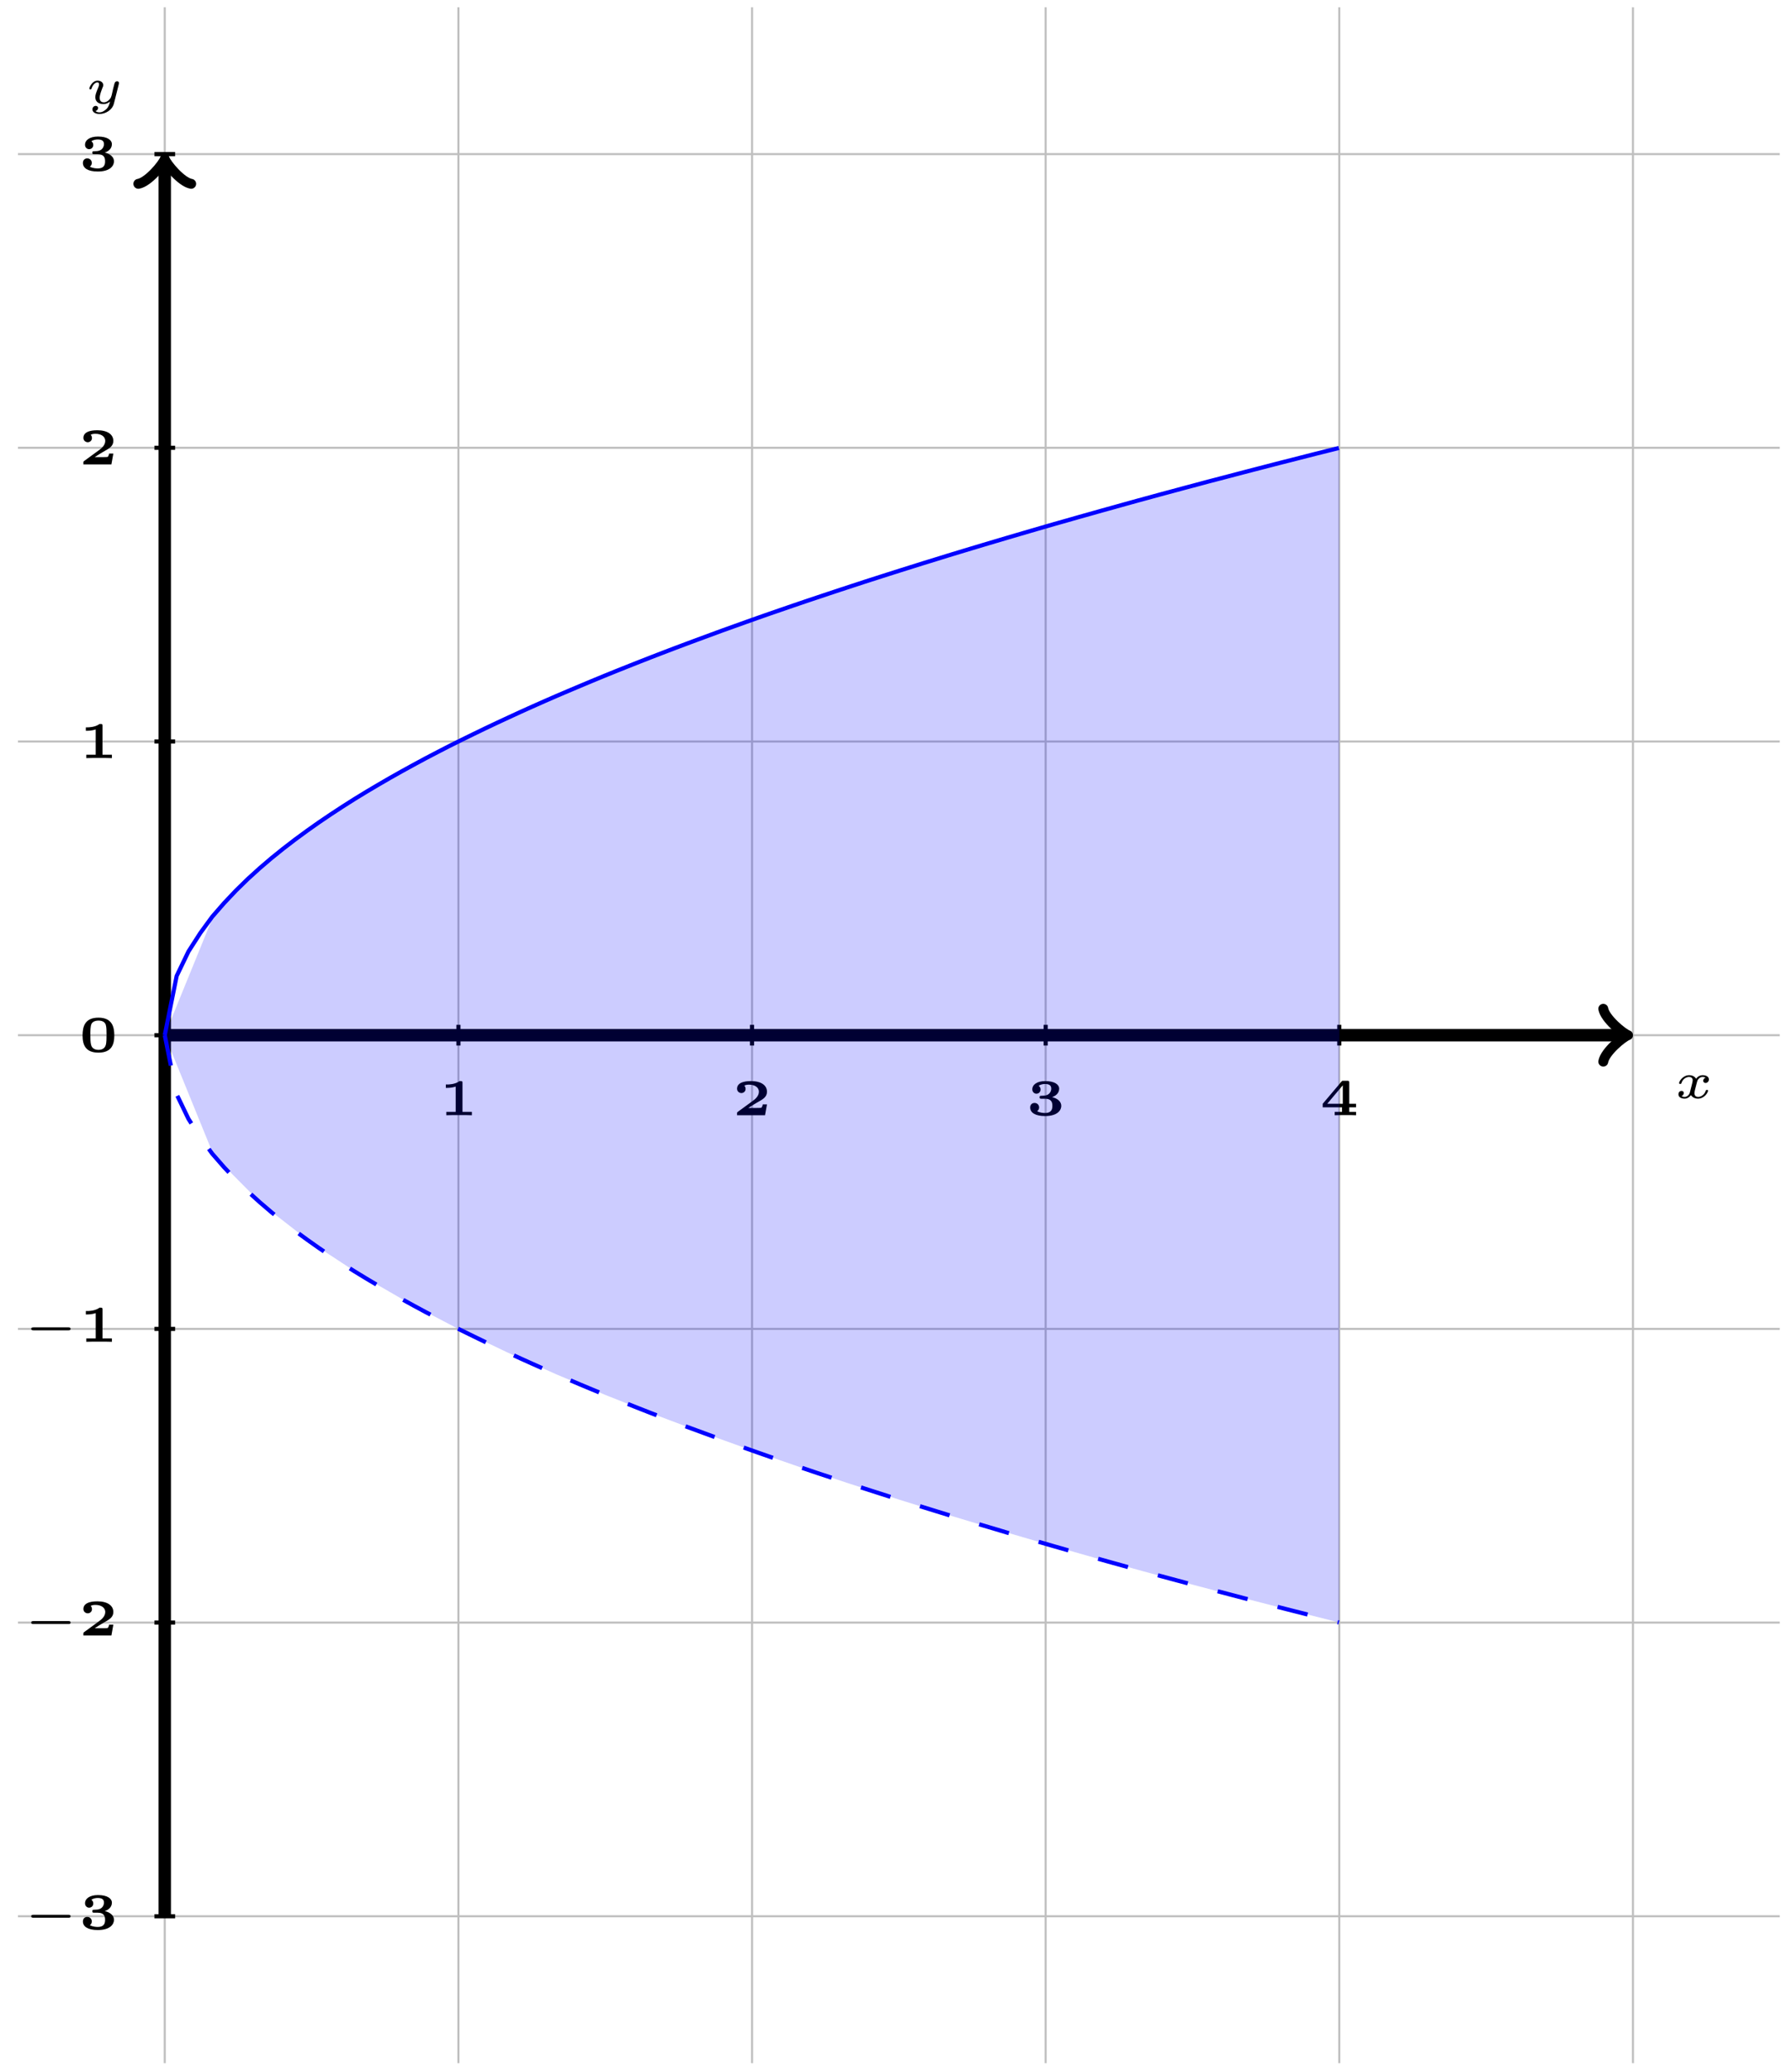 <?xml version="1.0" encoding="UTF-8"?>
<svg xmlns="http://www.w3.org/2000/svg" xmlns:xlink="http://www.w3.org/1999/xlink" width="173pt" height="200pt" viewBox="0 0 173 200" version="1.1">
<defs>
<g>
<symbol overflow="visible" id="glyph0-0">
<path style="stroke:none;" d=""/>
</symbol>
<symbol overflow="visible" id="glyph0-1">
<path style="stroke:none;" d="M 3.094 -1.953 C 2.859 -1.891 2.859 -1.672 2.859 -1.656 C 2.859 -1.578 2.922 -1.453 3.094 -1.453 C 3.234 -1.453 3.406 -1.578 3.406 -1.797 C 3.406 -2.094 3.078 -2.203 2.812 -2.203 C 2.484 -2.203 2.266 -2 2.172 -1.859 C 2.016 -2.141 1.688 -2.203 1.516 -2.203 C 0.891 -2.203 0.531 -1.609 0.531 -1.438 C 0.531 -1.359 0.609 -1.359 0.641 -1.359 C 0.688 -1.359 0.719 -1.359 0.75 -1.422 C 0.891 -1.906 1.297 -2.031 1.484 -2.031 C 1.656 -2.031 1.844 -1.969 1.844 -1.703 C 1.844 -1.578 1.75 -1.234 1.578 -0.562 C 1.516 -0.281 1.281 -0.109 1.062 -0.109 C 1.031 -0.109 0.891 -0.109 0.766 -0.188 C 0.984 -0.281 0.984 -0.469 0.984 -0.484 C 0.984 -0.625 0.875 -0.688 0.766 -0.688 C 0.641 -0.688 0.469 -0.594 0.469 -0.359 C 0.469 -0.047 0.797 0.062 1.062 0.062 C 1.328 0.062 1.562 -0.109 1.672 -0.281 C 1.875 0.016 2.188 0.062 2.344 0.062 C 2.969 0.062 3.328 -0.531 3.328 -0.719 C 3.328 -0.781 3.25 -0.781 3.219 -0.781 C 3.141 -0.781 3.125 -0.75 3.109 -0.719 C 2.969 -0.266 2.594 -0.109 2.375 -0.109 C 2.219 -0.109 2.016 -0.172 2.016 -0.453 C 2.016 -0.516 2.016 -0.547 2.047 -0.719 C 2.141 -1.062 2.266 -1.609 2.312 -1.703 C 2.375 -1.828 2.547 -2.031 2.797 -2.031 C 2.812 -2.031 2.984 -2.031 3.094 -1.953 Z M 3.094 -1.953 "/>
</symbol>
<symbol overflow="visible" id="glyph0-2">
<path style="stroke:none;" d="M 3.297 -1.859 C 3.312 -1.938 3.312 -1.969 3.312 -1.969 C 3.312 -2.078 3.234 -2.141 3.141 -2.141 C 2.938 -2.141 2.891 -1.969 2.859 -1.844 L 2.75 -1.422 L 2.609 -0.797 C 2.578 -0.734 2.562 -0.641 2.547 -0.609 C 2.547 -0.578 2.281 -0.109 1.859 -0.109 C 1.625 -0.109 1.453 -0.219 1.453 -0.547 C 1.453 -0.812 1.594 -1.188 1.734 -1.547 C 1.766 -1.594 1.797 -1.688 1.797 -1.766 C 1.797 -2.016 1.562 -2.203 1.25 -2.203 C 0.734 -2.203 0.453 -1.562 0.453 -1.438 C 0.453 -1.359 0.531 -1.359 0.562 -1.359 C 0.641 -1.359 0.641 -1.391 0.672 -1.453 C 0.781 -1.797 1.016 -2.031 1.234 -2.031 C 1.328 -2.031 1.391 -1.984 1.391 -1.844 C 1.391 -1.75 1.359 -1.672 1.328 -1.578 C 1.078 -0.984 1.031 -0.812 1.031 -0.609 C 1.031 -0.062 1.5 0.062 1.828 0.062 C 2.109 0.062 2.328 -0.078 2.453 -0.188 C 2.375 0.094 2.328 0.312 2.094 0.547 C 1.969 0.656 1.734 0.859 1.438 0.859 C 1.344 0.859 1.156 0.844 1.047 0.734 C 1.266 0.672 1.297 0.484 1.297 0.438 C 1.297 0.297 1.172 0.234 1.078 0.234 C 0.922 0.234 0.75 0.344 0.75 0.578 C 0.75 0.828 1.016 1.016 1.438 1.016 C 2 1.016 2.672 0.641 2.828 0 Z M 3.297 -1.859 "/>
</symbol>
<symbol overflow="visible" id="glyph1-0">
<path style="stroke:none;" d=""/>
</symbol>
<symbol overflow="visible" id="glyph1-1">
<path style="stroke:none;" d="M 2.281 -3.109 C 2.281 -3.266 2.266 -3.297 2.094 -3.297 L 2 -3.297 C 1.562 -2.969 0.922 -2.969 0.812 -2.969 L 0.672 -2.969 L 0.672 -2.641 L 0.812 -2.641 C 0.875 -2.641 1.25 -2.641 1.625 -2.766 L 1.625 -0.328 L 0.719 -0.328 L 0.719 0 C 0.969 -0.016 1.672 -0.016 1.953 -0.016 C 2.234 -0.016 2.953 -0.016 3.188 0 L 3.188 -0.328 L 2.281 -0.328 Z M 2.281 -3.109 "/>
</symbol>
<symbol overflow="visible" id="glyph1-2">
<path style="stroke:none;" d="M 3.328 -1.047 L 2.922 -1.047 C 2.891 -0.859 2.812 -0.734 2.766 -0.719 C 2.656 -0.703 2.438 -0.703 2.266 -0.703 L 1.531 -0.703 C 1.844 -0.906 2.141 -1.094 2.359 -1.219 C 2.922 -1.531 3.328 -1.75 3.328 -2.266 C 3.328 -2.891 2.766 -3.297 1.781 -3.297 C 1.547 -3.297 0.438 -3.297 0.438 -2.562 C 0.438 -2.266 0.688 -2.141 0.859 -2.141 C 1.047 -2.141 1.266 -2.281 1.266 -2.547 C 1.266 -2.734 1.156 -2.844 1.141 -2.859 C 1.312 -2.953 1.5 -2.953 1.609 -2.953 C 2.109 -2.953 2.547 -2.719 2.547 -2.266 C 2.547 -1.875 2.234 -1.578 1.922 -1.359 L 0.531 -0.344 C 0.438 -0.281 0.438 -0.266 0.438 -0.156 L 0.438 0 L 3.141 0 Z M 3.328 -1.047 "/>
</symbol>
<symbol overflow="visible" id="glyph1-3">
<path style="stroke:none;" d="M 1.812 -1.594 C 2.484 -1.594 2.531 -1.188 2.531 -0.906 C 2.531 -0.656 2.5 -0.219 1.812 -0.219 C 1.703 -0.219 1.328 -0.234 1.062 -0.391 C 1.172 -0.469 1.25 -0.594 1.25 -0.75 C 1.25 -1 1.062 -1.188 0.812 -1.188 C 0.562 -1.188 0.391 -1.016 0.391 -0.75 C 0.391 -0.25 0.875 0.078 1.828 0.078 C 3.062 0.078 3.391 -0.516 3.391 -0.906 C 3.391 -1.344 2.984 -1.641 2.5 -1.75 C 2.797 -1.844 3.188 -2.094 3.188 -2.562 C 3.188 -2.969 2.734 -3.297 1.844 -3.297 C 1.047 -3.297 0.594 -2.953 0.594 -2.5 C 0.594 -2.219 0.812 -2.078 0.984 -2.078 C 1.203 -2.078 1.391 -2.234 1.391 -2.484 C 1.391 -2.734 1.203 -2.844 1.203 -2.844 C 1.406 -2.984 1.656 -3.016 1.828 -3.016 C 2.312 -3.016 2.422 -2.812 2.422 -2.562 C 2.422 -2.359 2.297 -1.906 1.688 -1.891 C 1.641 -1.891 1.422 -1.875 1.375 -1.875 C 1.297 -1.859 1.297 -1.766 1.297 -1.734 C 1.297 -1.594 1.375 -1.594 1.469 -1.594 Z M 1.812 -1.594 "/>
</symbol>
<symbol overflow="visible" id="glyph1-4">
<path style="stroke:none;" d="M 3.5 -0.766 L 3.5 -1.109 L 2.844 -1.109 L 2.844 -3.141 C 2.844 -3.297 2.812 -3.328 2.656 -3.328 L 2.297 -3.328 C 2.172 -3.328 2.141 -3.328 2.094 -3.25 L 0.281 -1.109 L 0.281 -0.766 L 2.141 -0.766 L 2.141 -0.328 L 1.438 -0.328 L 1.438 0 C 1.672 -0.016 2.203 -0.016 2.484 -0.016 C 2.75 -0.016 3.234 -0.016 3.5 0 L 3.5 -0.328 L 2.844 -0.328 L 2.844 -0.766 Z M 2.219 -2.891 L 2.219 -1.109 L 0.719 -1.109 Z M 2.219 -2.891 "/>
</symbol>
<symbol overflow="visible" id="glyph1-5">
<path style="stroke:none;" d="M 3.422 -1.578 C 3.422 -2.422 3.203 -3.297 1.891 -3.297 C 0.578 -3.297 0.359 -2.438 0.359 -1.578 C 0.359 -0.688 0.625 0.078 1.891 0.078 C 3.172 0.078 3.422 -0.719 3.422 -1.578 Z M 1.891 -0.188 C 1.688 -0.188 1.297 -0.25 1.188 -0.641 C 1.109 -0.891 1.109 -1.297 1.109 -1.656 C 1.109 -2.016 1.109 -2.406 1.203 -2.656 C 1.281 -2.875 1.547 -3.016 1.891 -3.016 C 2.188 -3.016 2.484 -2.922 2.594 -2.625 C 2.672 -2.391 2.672 -1.984 2.672 -1.656 C 2.672 -1.344 2.672 -0.875 2.594 -0.641 C 2.469 -0.234 2.078 -0.188 1.891 -0.188 Z M 1.891 -0.188 "/>
</symbol>
<symbol overflow="visible" id="glyph2-0">
<path style="stroke:none;" d=""/>
</symbol>
<symbol overflow="visible" id="glyph2-1">
<path style="stroke:none;" d="M 4.391 -1.109 C 4.469 -1.109 4.594 -1.109 4.594 -1.25 C 4.594 -1.391 4.469 -1.391 4.391 -1.391 L 1.016 -1.391 C 0.938 -1.391 0.797 -1.391 0.797 -1.25 C 0.797 -1.109 0.938 -1.109 1.016 -1.109 Z M 4.391 -1.109 "/>
</symbol>
</g>
</defs>
<g id="surface1">
<path style="fill:none;stroke-width:0.199;stroke-linecap:butt;stroke-linejoin:miter;stroke:rgb(75%,75%,75%);stroke-opacity:1;stroke-miterlimit:10;" d="M -14.173 -85.04 L 155.907 -85.04 M -14.173 -56.694 L 155.907 -56.694 M -14.173 -28.348 L 155.907 -28.348 M -14.173 -0.002 L 155.907 -0.002 M -14.173 28.348 L 155.907 28.348 M -14.173 56.695 L 155.907 56.695 M -14.173 85.041 L 155.907 85.041 M -0.002 -99.216 L -0.002 99.212 M 28.348 -99.216 L 28.348 99.212 M 56.694 -99.216 L 56.694 99.212 M 85.04 -99.216 L 85.04 99.212 M 113.386 -99.216 L 113.386 99.212 M 141.736 -99.216 L 141.736 99.212 " transform="matrix(1,0,0,-1,15.908,99.916)"/>
<path style="fill:none;stroke-width:1.196;stroke-linecap:butt;stroke-linejoin:miter;stroke:rgb(0%,0%,0%);stroke-opacity:1;stroke-miterlimit:10;" d="M -0.002 -0.002 L 140.779 -0.002 " transform="matrix(1,0,0,-1,15.908,99.916)"/>
<path style="fill:none;stroke-width:0.956;stroke-linecap:round;stroke-linejoin:round;stroke:rgb(0%,0%,0%);stroke-opacity:1;stroke-miterlimit:10;" d="M -1.913 2.549 C -1.753 1.596 0.001 0.158 0.478 -0.002 C 0.001 -0.158 -1.753 -1.595 -1.913 -2.552 " transform="matrix(1,0,0,-1,156.694,99.916)"/>
<g style="fill:rgb(0%,0%,0%);fill-opacity:1;">
  <use xlink:href="#glyph0-1" x="161.569" y="105.98"/>
</g>
<path style="fill:none;stroke-width:1.196;stroke-linecap:butt;stroke-linejoin:miter;stroke:rgb(0%,0%,0%);stroke-opacity:1;stroke-miterlimit:10;" d="M -0.002 -85.04 L -0.002 84.084 " transform="matrix(1,0,0,-1,15.908,99.916)"/>
<path style="fill:none;stroke-width:0.956;stroke-linecap:round;stroke-linejoin:round;stroke:rgb(0%,0%,0%);stroke-opacity:1;stroke-miterlimit:10;" d="M -1.914 2.552 C -1.754 1.595 -0 0.158 0.476 0.002 C -0 -0.158 -1.754 -1.596 -1.914 -2.549 " transform="matrix(0,-1,-1,0,15.908,15.828)"/>
<g style="fill:rgb(0%,0%,0%);fill-opacity:1;">
  <use xlink:href="#glyph0-2" x="8.172" y="9.985"/>
</g>
<path style="fill:none;stroke-width:0.399;stroke-linecap:butt;stroke-linejoin:miter;stroke:rgb(0%,0%,0%);stroke-opacity:1;stroke-miterlimit:10;" d="M 28.348 0.998 L 28.348 -0.998 " transform="matrix(1,0,0,-1,15.908,99.916)"/>
<g style="fill:rgb(0%,0%,0%);fill-opacity:1;">
  <use xlink:href="#glyph1-1" x="42.368" y="107.643"/>
</g>
<path style="fill:none;stroke-width:0.399;stroke-linecap:butt;stroke-linejoin:miter;stroke:rgb(0%,0%,0%);stroke-opacity:1;stroke-miterlimit:10;" d="M 56.694 0.998 L 56.694 -0.998 " transform="matrix(1,0,0,-1,15.908,99.916)"/>
<g style="fill:rgb(0%,0%,0%);fill-opacity:1;">
  <use xlink:href="#glyph1-2" x="70.716" y="107.643"/>
</g>
<path style="fill:none;stroke-width:0.399;stroke-linecap:butt;stroke-linejoin:miter;stroke:rgb(0%,0%,0%);stroke-opacity:1;stroke-miterlimit:10;" d="M 85.04 0.998 L 85.04 -0.998 " transform="matrix(1,0,0,-1,15.908,99.916)"/>
<g style="fill:rgb(0%,0%,0%);fill-opacity:1;">
  <use xlink:href="#glyph1-3" x="99.065" y="107.643"/>
</g>
<path style="fill:none;stroke-width:0.399;stroke-linecap:butt;stroke-linejoin:miter;stroke:rgb(0%,0%,0%);stroke-opacity:1;stroke-miterlimit:10;" d="M 113.386 0.998 L 113.386 -0.998 " transform="matrix(1,0,0,-1,15.908,99.916)"/>
<g style="fill:rgb(0%,0%,0%);fill-opacity:1;">
  <use xlink:href="#glyph1-4" x="127.414" y="107.643"/>
</g>
<path style="fill:none;stroke-width:0.399;stroke-linecap:butt;stroke-linejoin:miter;stroke:rgb(0%,0%,0%);stroke-opacity:1;stroke-miterlimit:10;" d="M 0.998 -85.04 L -0.998 -85.04 " transform="matrix(1,0,0,-1,15.908,99.916)"/>
<g style="fill:rgb(0%,0%,0%);fill-opacity:1;">
  <use xlink:href="#glyph2-1" x="2.217" y="186.207"/>
</g>
<g style="fill:rgb(0%,0%,0%);fill-opacity:1;">
  <use xlink:href="#glyph1-3" x="7.614" y="186.207"/>
</g>
<path style="fill:none;stroke-width:0.399;stroke-linecap:butt;stroke-linejoin:miter;stroke:rgb(0%,0%,0%);stroke-opacity:1;stroke-miterlimit:10;" d="M 0.998 -56.694 L -0.998 -56.694 " transform="matrix(1,0,0,-1,15.908,99.916)"/>
<g style="fill:rgb(0%,0%,0%);fill-opacity:1;">
  <use xlink:href="#glyph2-1" x="2.217" y="157.858"/>
</g>
<g style="fill:rgb(0%,0%,0%);fill-opacity:1;">
  <use xlink:href="#glyph1-2" x="7.614" y="157.858"/>
</g>
<path style="fill:none;stroke-width:0.399;stroke-linecap:butt;stroke-linejoin:miter;stroke:rgb(0%,0%,0%);stroke-opacity:1;stroke-miterlimit:10;" d="M 0.998 -28.348 L -0.998 -28.348 " transform="matrix(1,0,0,-1,15.908,99.916)"/>
<g style="fill:rgb(0%,0%,0%);fill-opacity:1;">
  <use xlink:href="#glyph2-1" x="2.217" y="129.51"/>
</g>
<g style="fill:rgb(0%,0%,0%);fill-opacity:1;">
  <use xlink:href="#glyph1-1" x="7.614" y="129.51"/>
</g>
<path style="fill:none;stroke-width:0.399;stroke-linecap:butt;stroke-linejoin:miter;stroke:rgb(0%,0%,0%);stroke-opacity:1;stroke-miterlimit:10;" d="M 0.998 -0.002 L -0.998 -0.002 " transform="matrix(1,0,0,-1,15.908,99.916)"/>
<g style="fill:rgb(0%,0%,0%);fill-opacity:1;">
  <use xlink:href="#glyph1-5" x="7.613" y="101.521"/>
</g>
<path style="fill:none;stroke-width:0.399;stroke-linecap:butt;stroke-linejoin:miter;stroke:rgb(0%,0%,0%);stroke-opacity:1;stroke-miterlimit:10;" d="M 0.998 28.348 L -0.998 28.348 " transform="matrix(1,0,0,-1,15.908,99.916)"/>
<g style="fill:rgb(0%,0%,0%);fill-opacity:1;">
  <use xlink:href="#glyph1-1" x="7.613" y="73.173"/>
</g>
<path style="fill:none;stroke-width:0.399;stroke-linecap:butt;stroke-linejoin:miter;stroke:rgb(0%,0%,0%);stroke-opacity:1;stroke-miterlimit:10;" d="M 0.998 56.695 L -0.998 56.695 " transform="matrix(1,0,0,-1,15.908,99.916)"/>
<g style="fill:rgb(0%,0%,0%);fill-opacity:1;">
  <use xlink:href="#glyph1-2" x="7.613" y="44.824"/>
</g>
<path style="fill:none;stroke-width:0.399;stroke-linecap:butt;stroke-linejoin:miter;stroke:rgb(0%,0%,0%);stroke-opacity:1;stroke-miterlimit:10;" d="M 0.998 85.041 L -0.998 85.041 " transform="matrix(1,0,0,-1,15.908,99.916)"/>
<g style="fill:rgb(0%,0%,0%);fill-opacity:1;">
  <use xlink:href="#glyph1-3" x="7.613" y="16.477"/>
</g>
<path style="fill:none;stroke-width:0.399;stroke-linecap:butt;stroke-linejoin:miter;stroke:rgb(0%,0%,100%);stroke-opacity:1;stroke-miterlimit:10;" d="M -0.002 -0.002 L 1.147 5.717 L 2.291 8.088 L 3.436 9.869 L 4.58 11.435 L 5.724 12.748 L 6.869 13.959 L 8.013 15.076 L 9.158 16.115 L 10.306 17.095 L 11.451 18.017 L 12.595 18.896 L 13.74 19.736 L 14.884 20.544 L 16.029 21.318 L 17.173 22.067 L 18.317 22.794 L 19.462 23.493 L 20.61 24.173 L 21.755 24.837 L 22.899 25.481 L 24.044 26.11 L 25.188 26.727 L 26.333 27.325 L 27.477 27.915 L 28.622 28.485 L 29.77 29.048 L 30.914 29.602 L 32.059 30.145 L 33.203 30.676 L 34.348 31.204 L 35.492 31.719 L 36.637 32.227 L 37.781 32.727 L 38.926 33.215 L 40.074 33.7 L 41.218 34.18 L 42.363 34.653 L 43.507 35.118 L 44.652 35.575 L 45.796 36.028 L 46.941 36.477 L 48.085 36.918 L 49.234 37.356 L 50.378 37.785 L 51.523 38.211 L 53.811 39.055 L 56.1 39.875 L 57.245 40.281 L 58.393 40.684 L 60.682 41.473 L 61.827 41.863 L 64.116 42.629 L 65.26 43.008 L 67.549 43.758 L 68.697 44.125 L 69.842 44.492 L 70.986 44.855 L 73.275 45.574 L 74.42 45.926 L 75.564 46.281 L 76.708 46.629 L 77.857 46.976 L 79.001 47.32 L 81.29 48 L 83.579 48.672 L 85.868 49.336 L 87.016 49.66 L 88.161 49.988 L 89.305 50.308 L 90.45 50.632 L 91.594 50.949 L 92.739 51.269 L 93.883 51.586 L 96.172 52.211 L 97.321 52.519 L 98.465 52.828 L 99.609 53.132 L 100.754 53.441 L 101.898 53.738 L 104.187 54.339 L 105.332 54.636 L 106.48 54.933 L 107.625 55.23 L 108.769 55.519 L 111.058 56.105 L 112.202 56.39 L 113.347 56.679 " transform="matrix(1,0,0,-1,15.908,99.916)"/>
<path style="fill:none;stroke-width:0.399;stroke-linecap:butt;stroke-linejoin:miter;stroke:rgb(0%,0%,100%);stroke-opacity:1;stroke-dasharray:2.989,2.989;stroke-miterlimit:10;" d="M -0.002 -0.002 L 1.147 -5.716 L 2.291 -8.087 L 3.436 -9.868 L 4.58 -11.435 L 5.724 -12.747 L 6.869 -13.958 L 8.013 -15.075 L 9.158 -16.114 L 10.306 -17.095 L 11.451 -18.02 L 12.595 -18.899 L 13.74 -19.735 L 14.884 -20.544 L 16.029 -21.317 L 17.173 -22.067 L 18.317 -22.794 L 19.462 -23.493 L 20.61 -24.172 L 21.755 -24.836 L 22.899 -25.481 L 24.044 -26.11 L 25.188 -26.727 L 26.333 -27.325 L 27.477 -27.914 L 28.622 -28.485 L 29.77 -29.047 L 30.914 -29.602 L 32.059 -30.145 L 33.203 -30.676 L 34.348 -31.203 L 35.492 -31.719 L 36.637 -32.227 L 37.781 -32.727 L 38.926 -33.215 L 40.074 -33.703 L 41.218 -34.18 L 42.363 -34.652 L 43.507 -35.117 L 44.652 -35.574 L 45.796 -36.027 L 46.941 -36.476 L 48.085 -36.918 L 49.234 -37.355 L 50.378 -37.789 L 53.811 -39.054 L 56.1 -39.875 L 57.245 -40.281 L 58.393 -40.683 L 60.682 -41.472 L 61.827 -41.863 L 62.971 -42.25 L 65.26 -43.007 L 67.549 -43.757 L 68.697 -44.125 L 69.842 -44.492 L 70.986 -44.855 L 73.275 -45.574 L 74.42 -45.929 L 75.564 -46.281 L 76.708 -46.628 L 77.857 -46.976 L 79.001 -47.32 L 80.146 -47.659 L 81.29 -48.003 L 82.435 -48.339 L 85.868 -49.335 L 87.016 -49.663 L 88.161 -49.988 L 89.305 -50.308 L 90.45 -50.632 L 91.594 -50.952 L 93.883 -51.585 L 96.172 -52.21 L 97.321 -52.519 L 98.465 -52.827 L 99.609 -53.132 L 100.754 -53.44 L 101.898 -53.737 L 104.187 -54.339 L 105.332 -54.636 L 106.48 -54.933 L 107.625 -55.229 L 108.769 -55.522 L 109.914 -55.811 L 111.058 -56.104 L 112.202 -56.39 L 113.347 -56.679 " transform="matrix(1,0,0,-1,15.908,99.916)"/>
<path style=" stroke:none;fill-rule:nonzero;fill:rgb(0%,0%,100%);fill-opacity:0.2;" d="M 15.906 99.918 L 20.633 88.309 L 25.355 83.547 L 30.082 79.871 L 34.805 76.766 L 39.531 74.035 L 44.254 71.562 L 48.98 69.297 L 53.703 67.184 L 58.43 65.199 L 63.152 63.324 L 67.879 61.535 L 72.602 59.832 L 77.324 58.191 L 82.051 56.617 L 86.773 55.098 L 91.5 53.625 L 96.223 52.203 L 100.949 50.82 L 105.672 49.477 L 110.398 48.164 L 115.121 46.887 L 119.848 45.641 L 124.57 44.422 L 129.297 43.23 L 129.301 99.918 Z M 15.906 99.918 "/>
<path style=" stroke:none;fill-rule:nonzero;fill:rgb(0%,0%,100%);fill-opacity:0.2;" d="M 15.906 99.918 L 20.633 111.523 L 25.355 116.285 L 30.082 119.965 L 34.805 123.066 L 39.531 125.797 L 44.254 128.27 L 48.98 130.535 L 53.703 132.648 L 58.43 134.633 L 63.152 136.512 L 67.879 138.297 L 72.602 140 L 77.324 141.641 L 82.051 143.215 L 86.773 144.734 L 91.5 146.207 L 96.223 147.629 L 100.949 149.012 L 105.672 150.355 L 110.398 151.668 L 115.121 152.945 L 119.848 154.195 L 124.57 155.41 L 129.297 156.602 L 129.301 99.918 Z M 15.906 99.918 "/>
</g>
</svg>
